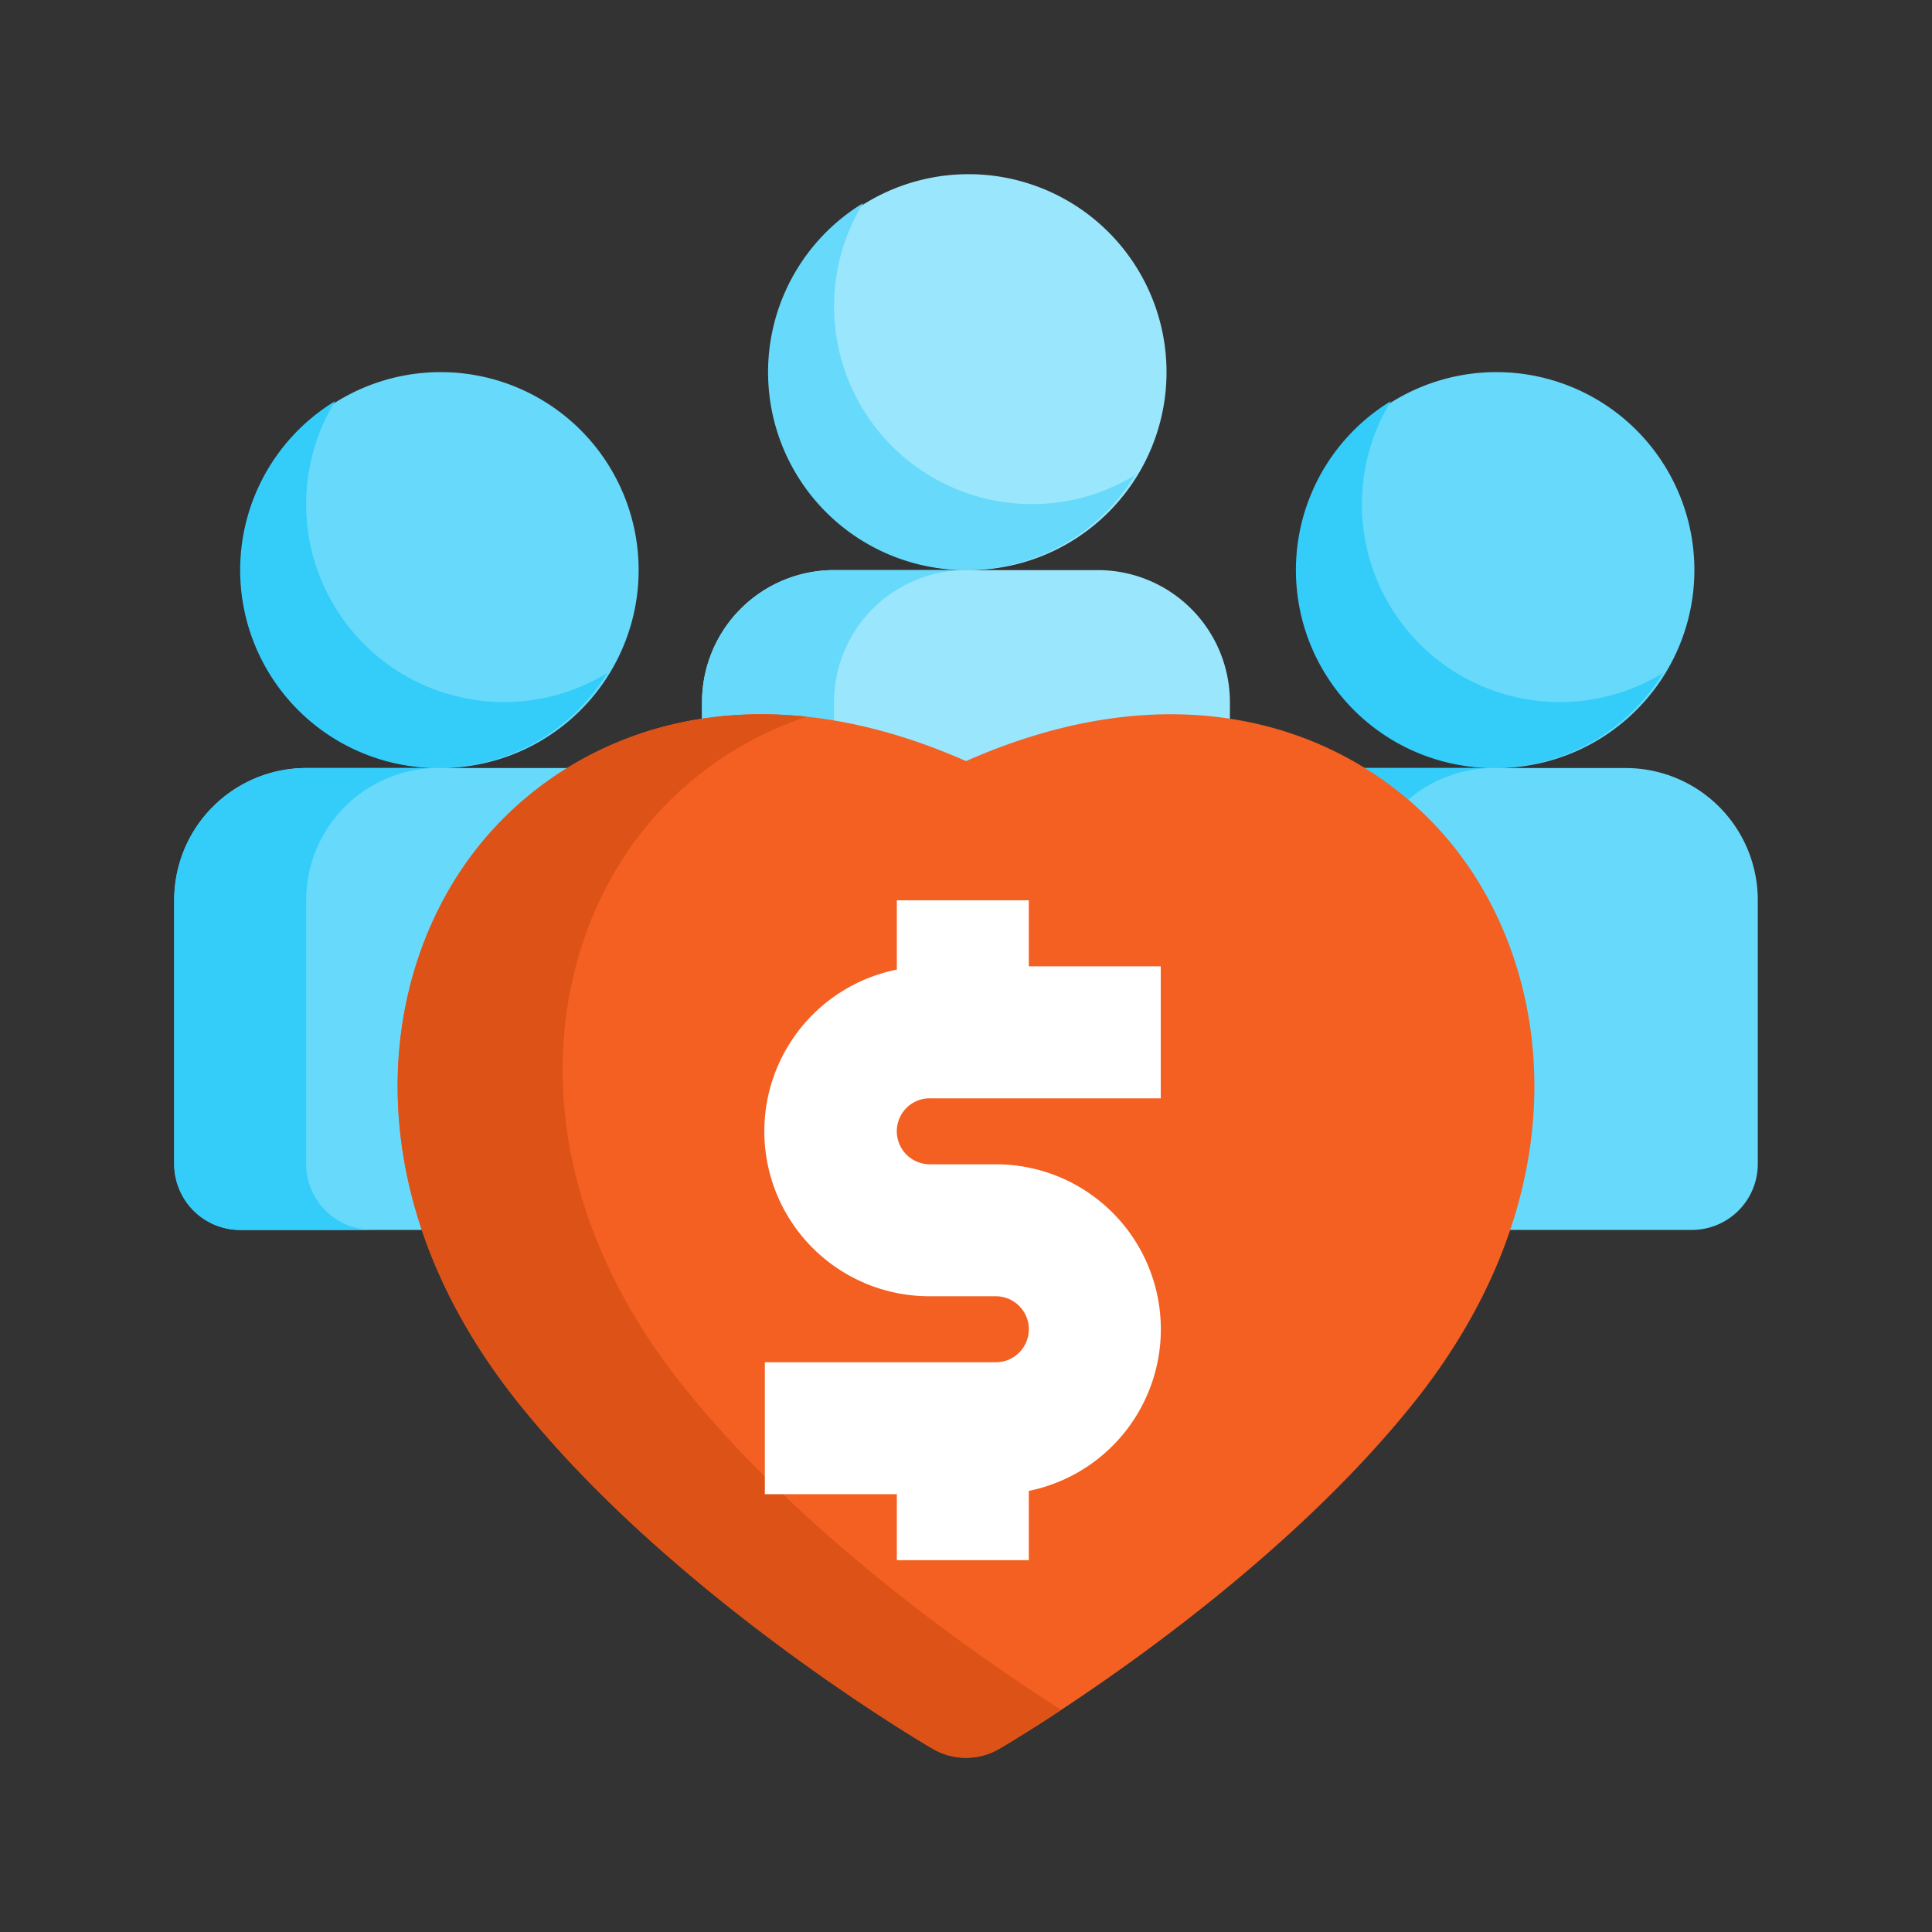 <svg xmlns="http://www.w3.org/2000/svg" width="60" height="60" fill="none">
  <rect width="100%" height="100%" fill="#333333" stroke="none"/>
  <g clip-path="url(#a)">
    <path fill="#99E6FD" d="M30.001 17.705a6.148 6.148 0 1 0 0-12.295 6.148 6.148 0 0 0 0 12.295Z"/>
    <path fill="#67D9FB" d="M32.05 15.656a6.144 6.144 0 0 1-5.248-9.346 6.146 6.146 0 1 0 8.446 8.446 6.11 6.11 0 0 1-3.198.9Z"/>
    <path fill="#99E6FD" d="M34.098 17.705H25.9a4.103 4.103 0 0 0-4.098 4.098V30a2.05 2.05 0 0 0 2.049 2.05h12.295a2.05 2.05 0 0 0 2.05-2.05v-8.197a4.103 4.103 0 0 0-4.1-4.098Z"/>
    <path fill="#67D9FB" d="M25.901 30v-8.197A4.103 4.103 0 0 1 30 17.705H25.9a4.103 4.103 0 0 0-4.098 4.098V30a2.05 2.05 0 0 0 2.049 2.05h4.098A2.05 2.05 0 0 1 25.901 30ZM46.394 23.852a6.148 6.148 0 1 0 0-12.295 6.148 6.148 0 0 0 0 12.295Z"/>
    <path fill="#34CDFA" d="M48.442 21.803a6.144 6.144 0 0 1-5.247-9.346 6.146 6.146 0 1 0 8.446 8.446 6.11 6.11 0 0 1-3.199.9Z"/>
    <path fill="#67D9FB" d="M50.492 23.852h-8.196a4.103 4.103 0 0 0-4.099 4.099v8.197a2.05 2.05 0 0 0 2.05 2.049H52.54a2.05 2.05 0 0 0 2.05-2.05v-8.196a4.103 4.103 0 0 0-4.099-4.099Z"/>
    <path fill="#34CDFA" d="M42.296 36.148V27.95a4.103 4.103 0 0 1 4.098-4.099h-4.098a4.103 4.103 0 0 0-4.099 4.099v8.197a2.05 2.05 0 0 0 2.05 2.049h4.098a2.05 2.05 0 0 1-2.05-2.05Z"/>
    <path fill="#67D9FB" d="M13.607 23.852a6.148 6.148 0 1 0 0-12.295 6.148 6.148 0 0 0 0 12.295Z"/>
    <path fill="#34CDFA" d="M15.655 21.803a6.144 6.144 0 0 1-5.247-9.346 6.146 6.146 0 1 0 8.446 8.446 6.11 6.11 0 0 1-3.199.9Z"/>
    <path fill="#67D9FB" d="M17.705 23.852H9.51a4.103 4.103 0 0 0-4.099 4.099v8.197a2.05 2.05 0 0 0 2.05 2.049h12.294a2.05 2.05 0 0 0 2.05-2.05v-8.196a4.103 4.103 0 0 0-4.099-4.099Z"/>
    <path fill="#34CDFA" d="M9.509 36.148V27.95a4.103 4.103 0 0 1 4.098-4.099H9.509a4.103 4.103 0 0 0-4.099 4.099v8.197a2.05 2.05 0 0 0 2.05 2.049h4.098a2.05 2.05 0 0 1-2.05-2.05Z"/>
    <path fill="#F36021" d="M45.108 26.243c-2.719-3.362-8.069-5.718-15.107-2.606-7.039-3.113-12.389-.756-15.107 2.606-3.166 3.916-4.02 10.794 1.211 17.332 4.8 5.999 12.537 10.546 12.864 10.736a2.05 2.05 0 0 0 2.063 0c.328-.19 8.065-4.738 12.864-10.736 5.23-6.538 4.377-13.416 1.212-17.332Z"/>
    <path fill="#DD5217" d="M21.228 43.064c-5.23-6.539-4.377-13.416-1.211-17.333a10.897 10.897 0 0 1 5.035-3.473c-4.6-.492-8.12 1.464-10.158 3.985-3.166 3.916-4.02 10.794 1.211 17.332 4.8 5.999 12.537 10.546 12.864 10.737a2.05 2.05 0 0 0 2.063 0 44.91 44.91 0 0 0 1.925-1.21c-2.38-1.514-7.96-5.328-11.729-10.038Z"/>
    <path fill="#fff" d="M28.876 34.11h7.172V30.01H31.95v-2.05h-4.098v2.152a5.122 5.122 0 0 0 1.024 10.144h2.05a1.025 1.025 0 0 1 0 2.05h-7.173v4.097h4.099v2.05h4.098v-2.152a5.123 5.123 0 0 0-1.025-10.143h-2.049a1.025 1.025 0 0 1 0-2.05Z"/>
  </g>
  <defs>
    <clipPath id="a">
      <path fill="#fff" d="M5.41 5.41h49.18v49.18H5.41z"/>
    </clipPath>
  </defs>
</svg>
